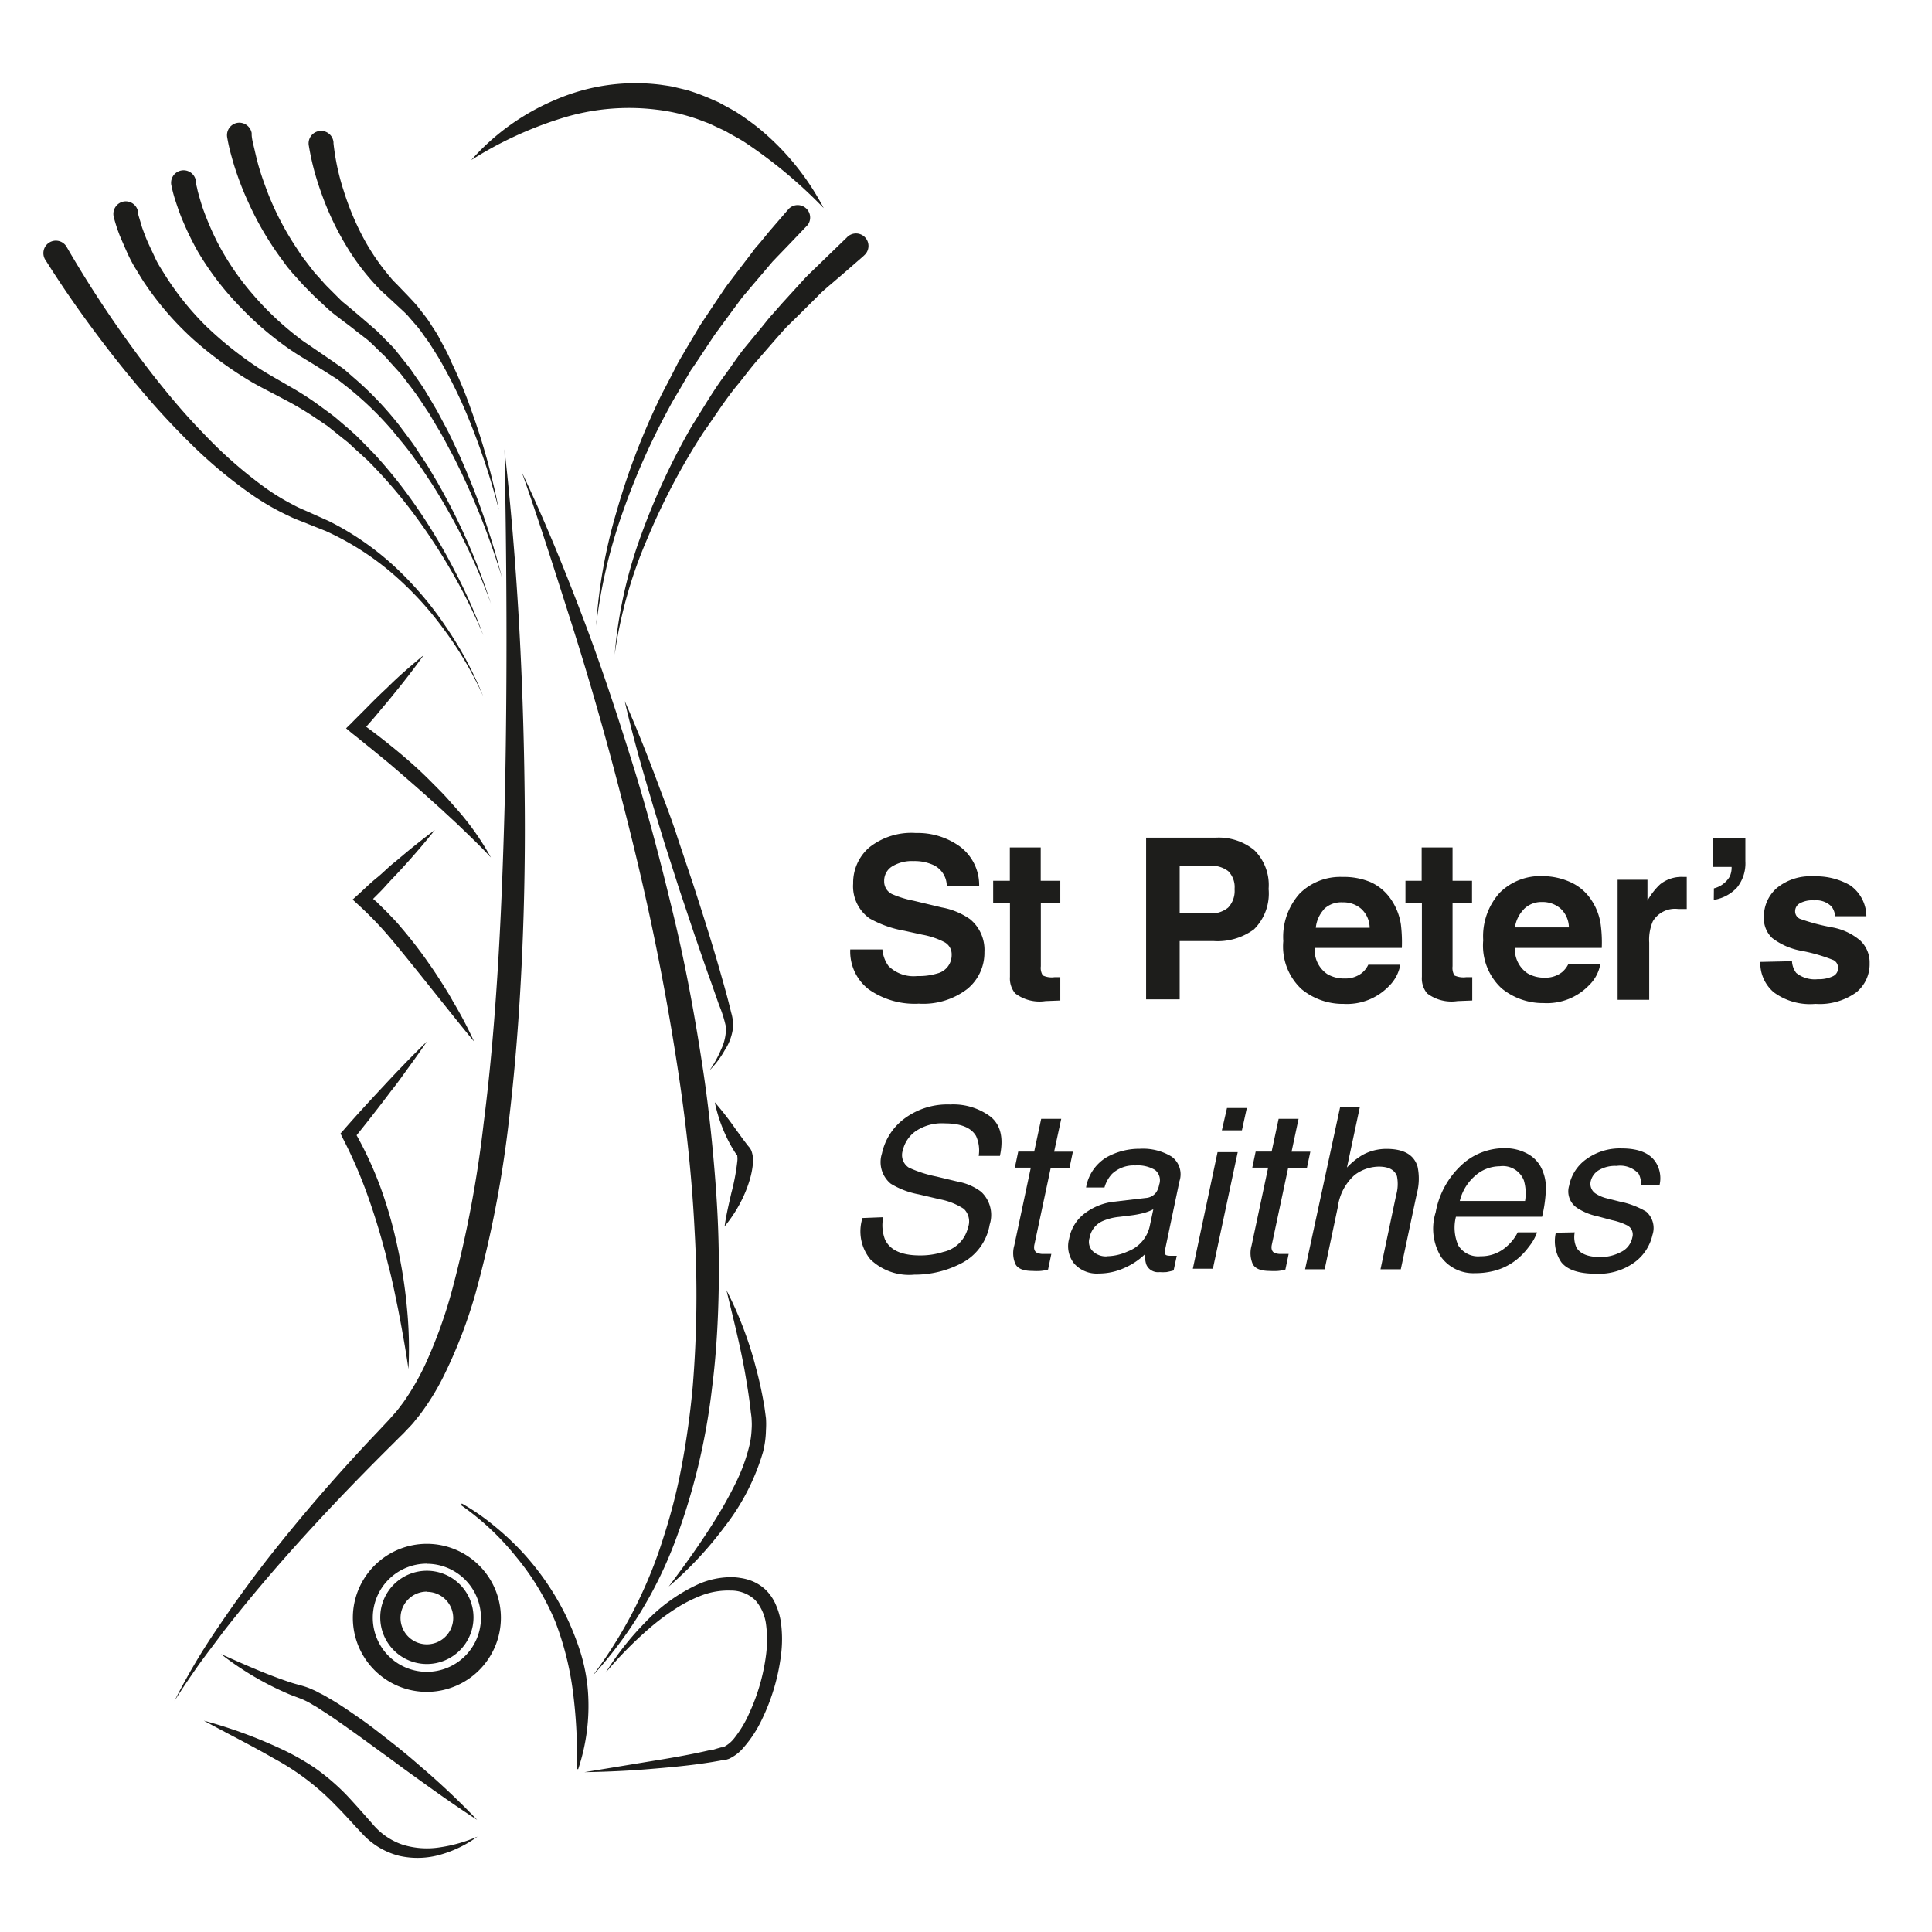 <svg id="Layer_1" data-name="Layer 1" xmlns="http://www.w3.org/2000/svg" viewBox="0 0 165.74 165.74"><defs><style>.cls-1{fill:#fff;}.cls-2{fill:#1d1d1b;}</style></defs><rect class="cls-1" width="165.74" height="165.74"/><path class="cls-2" d="M406.66,574.58a6.35,6.35,0,1,1,6.35-6.35A6.36,6.36,0,0,1,406.66,574.58Zm0-11a4.64,4.64,0,1,0,4.64,4.64A4.65,4.65,0,0,0,406.66,563.59Z" transform="translate(-370.04 -429.44)"/><path class="cls-2" d="M406.66,572.19a4,4,0,1,1,4-4A4,4,0,0,1,406.66,572.19Zm0-6.21a2.26,2.26,0,1,0,2.26,2.25A2.25,2.25,0,0,0,406.66,566Z" transform="translate(-370.04 -429.44)"/><path class="cls-2" d="M385,575.37a54.72,54.72,0,0,1,3.7-6.26c1.35-2,2.79-4,4.27-5.9,3-3.82,6.18-7.49,9.53-11l.62-.66.31-.33.28-.32c.19-.21.38-.42.55-.65s.35-.45.51-.69a21.71,21.71,0,0,0,1.72-3,40.88,40.88,0,0,0,2.39-6.66,99.18,99.18,0,0,0,2.65-14.09c.61-4.76,1-9.56,1.28-14.37s.44-9.63.56-14.45c.19-9.65.14-19.31-.05-29,1.08,9.62,1.6,19.31,1.72,29,.07,4.85,0,9.7-.22,14.55s-.59,9.69-1.18,14.53a97.31,97.31,0,0,1-2.82,14.37,42,42,0,0,1-2.66,6.93,21,21,0,0,1-1.95,3.23c-.18.26-.4.5-.59.75s-.42.48-.65.72l-.33.35-.32.31-.64.64c-3.42,3.39-6.75,6.88-9.91,10.51q-2.37,2.73-4.6,5.58c-.73,1-1.46,1.92-2.16,2.91S385.66,574.33,385,575.37Z" transform="translate(-370.04 -429.44)"/><path class="cls-2" d="M414.8,469.94c1.93,4.05,3.62,8.22,5.22,12.42s3,8.47,4.34,12.77,2.46,8.66,3.51,13.05,1.85,8.82,2.52,13.29c.33,2.23.59,4.47.8,6.72s.38,4.51.46,6.77.08,4.53,0,6.79-.24,4.53-.53,6.78a55.66,55.66,0,0,1-3.19,13.2,35.54,35.54,0,0,1-7.06,11.48,38.94,38.94,0,0,0,6.07-11.83,49.11,49.11,0,0,0,1.63-6.45c.4-2.17.7-4.37.9-6.58a96.78,96.78,0,0,0,.16-13.3c-.22-4.44-.69-8.87-1.35-13.28s-1.45-8.79-2.38-13.16-2-8.7-3.14-13S420.37,487,419,482.7,416.3,474.17,414.8,469.94Z" transform="translate(-370.04 -429.44)"/><path class="cls-2" d="M411.5,489.19a30.73,30.73,0,0,0-3.38-5.76,28.3,28.3,0,0,0-4.52-4.88A24,24,0,0,0,398,475l-1.53-.61c-.52-.22-1.08-.4-1.59-.66a21.35,21.35,0,0,1-3-1.69,39.62,39.62,0,0,1-5.26-4.32,67.76,67.76,0,0,1-4.63-5c-1.46-1.72-2.85-3.5-4.19-5.32s-2.61-3.67-3.83-5.61a1.07,1.07,0,1,1,1.81-1.13v0l0,0a97.2,97.2,0,0,0,7.42,11c1.37,1.74,2.8,3.44,4.33,5a37.85,37.85,0,0,0,4.93,4.38,19.19,19.19,0,0,0,2.78,1.73c.48.27,1,.46,1.49.69l1.56.7a24.48,24.48,0,0,1,5.58,3.86,29.28,29.28,0,0,1,4.38,5.12A31.48,31.48,0,0,1,411.5,489.19Z" transform="translate(-370.04 -429.44)"/><path class="cls-2" d="M411.5,483.94a46.43,46.43,0,0,0-2.69-5.43,49.94,49.94,0,0,0-3.32-5.05,41.74,41.74,0,0,0-3.94-4.55l-1.1-1-.55-.51-.58-.46-1.17-.94-1.23-.83a26.33,26.33,0,0,0-2.56-1.5c-.88-.48-1.83-.94-2.72-1.45a32.48,32.48,0,0,1-5-3.65,26.2,26.2,0,0,1-4.12-4.73c-.3-.43-.56-.89-.84-1.34s-.52-.92-.74-1.41-.44-1-.64-1.47c-.09-.25-.19-.5-.27-.76s-.16-.51-.24-.84a1.08,1.08,0,0,1,.8-1.28,1.07,1.07,0,0,1,1.28.81v.07c0,.17.09.42.15.63s.14.45.2.68c.16.44.32.89.52,1.33s.41.87.61,1.31.46.85.72,1.26a24.68,24.68,0,0,0,3.64,4.58,31.71,31.71,0,0,0,4.63,3.68c.84.53,1.7,1,2.58,1.52a25.09,25.09,0,0,1,2.6,1.68c.42.31.84.61,1.24.92l1.17,1,.57.51c.19.17.37.36.55.54l1.08,1.1a41.52,41.52,0,0,1,3.79,4.79,47,47,0,0,1,3.12,5.24A45,45,0,0,1,411.5,483.94Z" transform="translate(-370.04 -429.44)"/><path class="cls-2" d="M422.77,485.59A39.4,39.4,0,0,1,425,475.45a59,59,0,0,1,4.4-9.48c.94-1.47,1.81-3,2.86-4.4.51-.7,1-1.44,1.53-2.13l1.65-2c.28-.34.54-.69.83-1l.88-1,1.77-1.94c.29-.33.61-.63.93-.94l.94-.91,1.89-1.83a1.07,1.07,0,1,1,1.49,1.53l0,0-.05.05-1.93,1.68-1,.85c-.32.28-.65.55-.94.86l-1.82,1.81-.92.9c-.29.31-.57.64-.85.95L435,460.36c-.57.65-1.07,1.34-1.61,2-1.1,1.31-2,2.76-3,4.16a57.4,57.4,0,0,0-4.81,9.11A38.53,38.53,0,0,0,422.77,485.59Z" transform="translate(-370.04 -429.44)"/><path class="cls-2" d="M410.47,443.17a19.93,19.93,0,0,1,7.24-5.18,17.29,17.29,0,0,1,9-1.28c.39.06.77.1,1.15.19l1.13.27a18.41,18.41,0,0,1,2.18.82l.53.23.51.28c.33.18.67.36,1,.56a22.39,22.39,0,0,1,1.86,1.33,22.08,22.08,0,0,1,5.63,6.9,40.82,40.82,0,0,0-6.61-5.54c-.58-.4-1.21-.7-1.81-1.06l-.94-.44-.47-.22-.48-.18a16.16,16.16,0,0,0-4-1,19.37,19.37,0,0,0-8.19.74A32.41,32.41,0,0,0,410.47,443.17Z" transform="translate(-370.04 -429.44)"/><path class="cls-2" d="M422,572.93a24.78,24.78,0,0,1,3.4-4.32,14.65,14.65,0,0,1,4.55-3.27,7,7,0,0,1,2.87-.6,4.65,4.65,0,0,1,.75.07,4.19,4.19,0,0,1,.76.18,3.74,3.74,0,0,1,1.39.83,4,4,0,0,1,.89,1.32,5.92,5.92,0,0,1,.42,1.46,10.85,10.85,0,0,1,0,2.9,17.6,17.6,0,0,1-1.61,5.41,10.34,10.34,0,0,1-1.57,2.42,3.6,3.6,0,0,1-1.29,1l-.22.07-.17,0-.35.08-.69.12c-1.83.3-3.65.46-5.47.61s-3.65.23-5.48.26l5.4-.89c1.8-.29,3.6-.59,5.36-1,.22,0,.44-.09.65-.15l.32-.09.15,0,.1-.05a2.7,2.7,0,0,0,.85-.71,9.81,9.81,0,0,0,1.32-2.2,17.09,17.09,0,0,0,1.43-5,10,10,0,0,0,0-2.56,3.9,3.9,0,0,0-.93-2.11,3,3,0,0,0-2.09-.82,6.44,6.44,0,0,0-2.47.4,11.91,11.91,0,0,0-2.33,1.19,19.73,19.73,0,0,0-2.15,1.61A34.15,34.15,0,0,0,422,572.93Z" transform="translate(-370.04 -429.44)"/><path class="cls-2" d="M389,571.34c2,.89,4,1.79,6.06,2.46.52.17,1,.25,1.6.5l.41.18.38.2a7.83,7.83,0,0,1,.75.41c1,.56,1.88,1.19,2.79,1.82s1.77,1.32,2.64,2,1.71,1.38,2.54,2.11a64.26,64.26,0,0,1,4.8,4.54c-1.86-1.2-3.64-2.47-5.42-3.76-.89-.63-1.76-1.29-2.65-1.93s-1.76-1.29-2.65-1.92-1.77-1.26-2.68-1.83a6.92,6.92,0,0,0-.68-.42,5.58,5.58,0,0,0-.67-.37c-.4-.2-1-.38-1.5-.6A26.08,26.08,0,0,1,389,571.34Z" transform="translate(-370.04 -429.44)"/><path class="cls-2" d="M409.66,558.42a18.9,18.9,0,0,1,2.73,1.88,23.77,23.77,0,0,1,2.44,2.27,23.1,23.1,0,0,1,3.78,5.52,23.55,23.55,0,0,1,1.24,3.14,15.15,15.15,0,0,1,.63,3.34,17.12,17.12,0,0,1-.84,6.64l-.12,0a42,42,0,0,0-.31-6.48,26,26,0,0,0-1.54-6.19,21.78,21.78,0,0,0-3.33-5.52,22.87,22.87,0,0,0-4.75-4.46Z" transform="translate(-370.04 -429.44)"/><path class="cls-2" d="M405.08,546.88c-.25-1.73-.56-3.44-.89-5.14-.18-.85-.34-1.7-.54-2.55-.09-.42-.2-.84-.31-1.26s-.19-.84-.31-1.25q-.66-2.5-1.54-4.93a40.07,40.07,0,0,0-2.06-4.7l-.18-.37.25-.28c1.14-1.31,2.32-2.59,3.51-3.86.59-.64,1.19-1.27,1.8-1.9s1.22-1.24,1.85-1.85c-.49.73-1,1.44-1.51,2.14s-1,1.41-1.56,2.1q-1.57,2.09-3.21,4.11l.06-.65a31.64,31.64,0,0,1,2.25,4.83,37.81,37.81,0,0,1,1.45,5.09,41.94,41.94,0,0,1,.81,5.22A35.38,35.38,0,0,1,405.08,546.88Z" transform="translate(-370.04 -429.44)"/><path class="cls-2" d="M410.71,518.79c-.83-1-1.63-2-2.43-3l-2.4-3c-.81-1-1.61-2-2.46-3a30.8,30.8,0,0,0-2.63-2.72l-.5-.46.47-.42c.53-.48,1.05-1,1.6-1.44s1.07-1,1.62-1.41c1.09-.93,2.21-1.84,3.37-2.7q-1.35,1.69-2.81,3.28c-.48.53-1,1.05-1.46,1.57s-1,1-1.5,1.55l0-.88.77.65.71.7c.24.23.46.47.69.71s.45.48.66.74a37.71,37.71,0,0,1,2.4,3.1c.38.53.74,1.08,1.09,1.63s.7,1.1,1,1.66A34.45,34.45,0,0,1,410.71,518.79Z" transform="translate(-370.04 -429.44)"/><path class="cls-2" d="M412.15,503c-.92-1-1.89-1.91-2.85-2.84l-1.47-1.36-1.48-1.33c-1-.88-2-1.75-3-2.6l-1.55-1.27c-.52-.41-1-.82-1.56-1.25l-.51-.43.44-.43c.5-.51,1-1,1.5-1.51s1-1,1.53-1.49c1-1,2.09-1.94,3.19-2.85q-1.25,1.74-2.61,3.39c-.44.56-.91,1.09-1.36,1.64s-.93,1.07-1.4,1.61l-.08-.86c1.11.78,2.18,1.62,3.22,2.48s2.05,1.77,3,2.74c.48.48,1,1,1.41,1.47s.9,1,1.33,1.54A22.29,22.29,0,0,1,412.15,503Z" transform="translate(-370.04 -429.44)"/><path class="cls-2" d="M427.41,565.54c1.42-1.89,2.78-3.78,4-5.75a34.3,34.3,0,0,0,1.68-3,15.43,15.43,0,0,0,1.19-3.15,7.37,7.37,0,0,0,.24-1.6,5.21,5.21,0,0,0,0-.79c0-.29-.07-.58-.09-.86-.13-1.15-.32-2.29-.52-3.43-.42-2.29-1-4.56-1.55-6.84a32.28,32.28,0,0,1,2.52,6.62,34.19,34.19,0,0,1,.75,3.48l.12.89a7.71,7.71,0,0,1,0,1,8.35,8.35,0,0,1-.25,1.88,19.12,19.12,0,0,1-3.29,6.41A31.3,31.3,0,0,1,427.41,565.54Z" transform="translate(-370.04 -429.44)"/><path class="cls-2" d="M432.2,534.65c.14-1,.37-1.94.58-2.87a18.4,18.4,0,0,0,.51-2.7,1.69,1.69,0,0,0,0-.45s0,0,0,0,0,0,0-.06l-.06-.08a3.39,3.39,0,0,1-.23-.34,11.31,11.31,0,0,1-.71-1.33,13,13,0,0,1-.93-2.82,27.31,27.31,0,0,1,1.8,2.32c.29.39.56.78.84,1.14.07.09.13.18.2.26l.05.06.07.08a1.4,1.4,0,0,1,.18.3,2.5,2.5,0,0,1,.14,1,7.22,7.22,0,0,1-.3,1.55,10.82,10.82,0,0,1-.54,1.41A11.82,11.82,0,0,1,432.2,534.65Z" transform="translate(-370.04 -429.44)"/><path class="cls-2" d="M430.91,521.26a9.53,9.53,0,0,0,1-1.81,4.24,4.24,0,0,0,.41-1.9,10.94,10.94,0,0,0-.6-1.91l-.7-2c-.48-1.31-.92-2.64-1.38-3.95l-1.34-4-1.28-4c-.4-1.34-.83-2.67-1.21-4-.8-2.68-1.55-5.37-2.18-8.11,1.14,2.57,2.15,5.17,3.12,7.79.5,1.31,1,2.63,1.42,3.95l1.34,4c.86,2.66,1.71,5.32,2.46,8,.19.67.38,1.34.55,2l.25,1a4.3,4.3,0,0,1,.17,1.11,4.46,4.46,0,0,1-.72,2.09A7.83,7.83,0,0,1,430.91,521.26Z" transform="translate(-370.04 -429.44)"/><path class="cls-2" d="M421.18,483.13a44.71,44.71,0,0,1,1.75-9.79,60.74,60.74,0,0,1,3.53-9.36c.35-.76.76-1.49,1.14-2.24l.57-1.11c.2-.37.42-.72.63-1.09l1.28-2.16,1.39-2.09.71-1.05c.23-.35.5-.67.74-1l1.53-2,.38-.51.41-.47.82-1,1.65-1.91a1.07,1.07,0,0,1,1.62,1.39l0,0-.05.05-1.69,1.77-.85.88-.43.45-.39.46-1.59,1.87c-.26.32-.54.62-.78.95l-.74,1-1.47,2-1.36,2.05c-.22.34-.46.68-.68,1l-.62,1.06c-.4.71-.85,1.4-1.23,2.13a60.49,60.49,0,0,0-4,9A44.76,44.76,0,0,0,421.18,483.13Z" transform="translate(-370.04 -429.44)"/><path class="cls-2" d="M412.15,481.21a52.3,52.3,0,0,0-5-10.17l-.78-1.18c-.26-.39-.55-.77-.82-1.15-.54-.78-1.16-1.48-1.75-2.22a28.4,28.4,0,0,0-4-3.87l-.55-.43-.27-.21-.3-.19-1.17-.74c-.78-.5-1.66-1-2.45-1.53a27.21,27.21,0,0,1-4.45-3.79A24.75,24.75,0,0,1,387,451a25.33,25.33,0,0,1-1.3-2.67c-.2-.46-.36-.93-.52-1.4-.08-.24-.16-.48-.23-.73s-.13-.48-.19-.78a1.07,1.07,0,1,1,2.09-.42v.07c0,.17.08.4.12.61s.11.43.17.65c.12.42.25.86.41,1.28a25.12,25.12,0,0,0,1.08,2.5,22.86,22.86,0,0,0,3.07,4.55,25.79,25.79,0,0,0,4,3.78c.36.29.76.53,1.14.8l1.17.8,1.2.83.3.21.28.24.55.48a28.74,28.74,0,0,1,4,4.19c.56.77,1.17,1.52,1.67,2.34.26.4.54.79.79,1.2l.73,1.23A53.26,53.26,0,0,1,412.15,481.21Z" transform="translate(-370.04 -429.44)"/><path class="cls-2" d="M413.1,479a63,63,0,0,0-4.17-10.41c-.45-.82-.86-1.66-1.35-2.45l-.71-1.2-.77-1.16-.39-.57-.42-.56-.84-1.1-.91-1c-.15-.17-.3-.35-.46-.52l-.49-.47c-.33-.32-.65-.65-1-.95l-1.07-.83c-.34-.28-.74-.57-1.12-.86l-.58-.44-.28-.22-.27-.23-1.08-1c-.35-.33-.68-.68-1-1s-.64-.72-1-1.09l-.46-.55c-.15-.19-.29-.39-.43-.58a26.71,26.71,0,0,1-2.95-5,25.43,25.43,0,0,1-1.07-2.71c-.16-.46-.29-.93-.42-1.4a14.71,14.71,0,0,1-.33-1.48,1.07,1.07,0,0,1,.86-1.24,1.08,1.08,0,0,1,1.24.87v.09c0,.38.13.84.23,1.27s.2.87.32,1.31c.24.87.55,1.72.87,2.56a25.05,25.05,0,0,0,2.54,4.8c.13.19.24.39.38.57l.41.54c.28.36.54.73.85,1.06s.6.69.91,1l1,1,.24.24.27.22.52.43,1.07.91,1.1.95c.35.33.67.69,1,1l.5.52.45.56.89,1.12.81,1.17.4.59c.13.2.24.41.37.61l.72,1.22c.23.41.45.83.67,1.25.46.82.84,1.69,1.25,2.54A63.2,63.2,0,0,1,413.1,479Z" transform="translate(-370.04 -429.44)"/><path class="cls-2" d="M412.84,473.18a60.85,60.85,0,0,0-2.82-8.36,39.9,39.9,0,0,0-1.93-3.94c-.34-.65-.74-1.25-1.13-1.87-.19-.31-.42-.59-.62-.88s-.42-.59-.66-.85l-.7-.81c-.25-.26-.52-.49-.77-.73l-.81-.75c-.28-.27-.58-.51-.84-.79a20,20,0,0,1-2.79-3.63,24.52,24.52,0,0,1-2-4.12c-.27-.72-.51-1.44-.72-2.18a21.61,21.61,0,0,1-.51-2.3,1.07,1.07,0,1,1,2.11-.33v.1a20.69,20.69,0,0,0,.33,2.05c.15.69.33,1.37.54,2a23.36,23.36,0,0,0,1.63,3.94,19.07,19.07,0,0,0,2.39,3.51c.22.29.49.52.73.78l.77.8c.26.28.53.56.78.85l.7.9c.24.3.43.62.64.94s.42.63.6,1c.36.66.73,1.31,1,2a38,38,0,0,1,1.71,4.12A57.81,57.81,0,0,1,412.84,473.18Z" transform="translate(-370.04 -429.44)"/><path class="cls-2" d="M411,587a10,10,0,0,1-3.12,1.53,7.1,7.1,0,0,1-3.58.12,6.41,6.41,0,0,1-3.16-1.88c-.79-.83-1.54-1.69-2.33-2.48a21.44,21.44,0,0,0-5.28-4c-1.95-1.13-4-2.14-6-3.24a40.7,40.7,0,0,1,6.47,2.35,20.92,20.92,0,0,1,3.06,1.71,19,19,0,0,1,2.68,2.29c.8.85,1.55,1.71,2.3,2.56a5.75,5.75,0,0,0,2.54,1.73,7.06,7.06,0,0,0,3.18.23A12.75,12.75,0,0,0,411,587Z" transform="translate(-370.04 -429.44)"/><path class="cls-2" d="M445.74,510.89a2.79,2.79,0,0,0,.53,1.43,3.07,3.07,0,0,0,2.47.85,5.35,5.35,0,0,0,1.7-.22,1.62,1.62,0,0,0,1.24-1.61,1.18,1.18,0,0,0-.61-1.07,6.75,6.75,0,0,0-1.93-.65l-1.5-.33a9.31,9.31,0,0,1-3-1.06,3.38,3.38,0,0,1-1.41-3,4,4,0,0,1,1.38-3.09,5.8,5.8,0,0,1,4-1.24,6.17,6.17,0,0,1,3.79,1.17,4.13,4.13,0,0,1,1.64,3.37h-2.78a2,2,0,0,0-1.12-1.78,3.89,3.89,0,0,0-1.73-.35,3.24,3.24,0,0,0-1.84.46,1.44,1.44,0,0,0-.68,1.26,1.2,1.2,0,0,0,.67,1.11,8.78,8.78,0,0,0,1.85.57l2.43.58a6.12,6.12,0,0,1,2.41,1,3.4,3.4,0,0,1,1.24,2.83,4,4,0,0,1-1.47,3.16,6.21,6.21,0,0,1-4.16,1.26,6.82,6.82,0,0,1-4.31-1.24,4.1,4.1,0,0,1-1.57-3.41Z" transform="translate(-370.04 -429.44)"/><path class="cls-2" d="M455.24,506.92V505h1.43v-2.86h2.65V505H461v1.91h-1.67v5.42a1.19,1.19,0,0,0,.17.79,1.77,1.77,0,0,0,1,.15H461v2l-1.27.05a3.45,3.45,0,0,1-2.6-.66,2,2,0,0,1-.45-1.42v-6.32Z" transform="translate(-370.04 -429.44)"/><path class="cls-2" d="M477.61,509.17a5.27,5.27,0,0,1-3.48,1h-2.89v5h-2.88V501.3h6a4.81,4.81,0,0,1,3.28,1.07,4.2,4.2,0,0,1,1.23,3.33A4.32,4.32,0,0,1,477.61,509.17Zm-2.21-5a2.35,2.35,0,0,0-1.55-.46h-2.61v4.09h2.61a2.26,2.26,0,0,0,1.55-.5,2.08,2.08,0,0,0,.55-1.59A1.93,1.93,0,0,0,475.4,504.17Z" transform="translate(-370.04 -429.44)"/><path class="cls-2" d="M487.63,505.12a4.23,4.23,0,0,1,1.77,1.52,5.14,5.14,0,0,1,.82,2.12,12.77,12.77,0,0,1,.08,2h-7.47A2.48,2.48,0,0,0,483.9,513a2.81,2.81,0,0,0,1.48.38,2.29,2.29,0,0,0,1.49-.47,2,2,0,0,0,.55-.71h2.75a3.44,3.44,0,0,1-1,1.86,5,5,0,0,1-3.86,1.5,5.57,5.57,0,0,1-3.62-1.27,5,5,0,0,1-1.56-4.11,5.58,5.58,0,0,1,1.41-4.09,4.94,4.94,0,0,1,3.67-1.42A5.91,5.91,0,0,1,487.63,505.12Zm-4,2.32a2.73,2.73,0,0,0-.71,1.59h4.62a2.24,2.24,0,0,0-.72-1.62,2.32,2.32,0,0,0-1.59-.56A2.13,2.13,0,0,0,483.61,507.44Z" transform="translate(-370.04 -429.44)"/><path class="cls-2" d="M490.61,506.92V505H492v-2.86h2.65V505h1.67v1.91h-1.67v5.42a1.28,1.28,0,0,0,.16.79,1.84,1.84,0,0,0,1,.15h.53v2l-1.27.05a3.45,3.45,0,0,1-2.6-.66,2,2,0,0,1-.45-1.42v-6.32Z" transform="translate(-370.04 -429.44)"/><path class="cls-2" d="M504.77,505.12a4.2,4.2,0,0,1,1.78,1.52,5,5,0,0,1,.81,2.12,11.49,11.49,0,0,1,.09,2H500a2.48,2.48,0,0,0,1.07,2.17,2.78,2.78,0,0,0,1.48.38,2.29,2.29,0,0,0,1.49-.47,2.16,2.16,0,0,0,.55-.71h2.74a3.35,3.35,0,0,1-1,1.86,5,5,0,0,1-3.86,1.5,5.57,5.57,0,0,1-3.62-1.27,5,5,0,0,1-1.57-4.11,5.58,5.58,0,0,1,1.42-4.09,4.93,4.93,0,0,1,3.67-1.42A5.83,5.83,0,0,1,504.77,505.12Zm-4,2.32A2.8,2.8,0,0,0,500,509h4.63a2.24,2.24,0,0,0-.72-1.62,2.36,2.36,0,0,0-1.59-.56A2.13,2.13,0,0,0,500.76,507.44Z" transform="translate(-370.04 -429.44)"/><path class="cls-2" d="M514.51,504.67l.23,0v2.75l-.45,0H514a2.21,2.21,0,0,0-2.17,1.06,4,4,0,0,0-.31,1.82v4.91h-2.71V504.91h2.56v1.79a5.78,5.78,0,0,1,1.09-1.4,2.94,2.94,0,0,1,2-.63Z" transform="translate(-370.04 -429.44)"/><path class="cls-2" d="M517.07,505.65a2.17,2.17,0,0,0,1.35-1,1.81,1.81,0,0,0,.17-.84H517v-2.48h2.77v2a3.31,3.31,0,0,1-.71,2.24,3.45,3.45,0,0,1-2,1.07Z" transform="translate(-370.04 -429.44)"/><path class="cls-2" d="M523.77,511.9a1.81,1.81,0,0,0,.36,1,2.52,2.52,0,0,0,1.86.54,2.77,2.77,0,0,0,1.26-.24.75.75,0,0,0,.47-.71.73.73,0,0,0-.38-.68,14.66,14.66,0,0,0-2.8-.81,5.78,5.78,0,0,1-2.47-1.09,2.32,2.32,0,0,1-.71-1.84,3.23,3.23,0,0,1,1.11-2.45,4.52,4.52,0,0,1,3.15-1,5.82,5.82,0,0,1,3.14.77,3.27,3.27,0,0,1,1.39,2.65h-2.68a1.6,1.6,0,0,0-.3-.82,1.85,1.85,0,0,0-1.51-.54,2.21,2.21,0,0,0-1.25.27.77.77,0,0,0-.37.64.7.7,0,0,0,.4.67,17.3,17.3,0,0,0,2.8.74,5.08,5.08,0,0,1,2.4,1.14,2.59,2.59,0,0,1,.79,1.93,3.12,3.12,0,0,1-1.13,2.49,5.38,5.38,0,0,1-3.52,1,5.24,5.24,0,0,1-3.58-1,3.3,3.3,0,0,1-1.15-2.6Z" transform="translate(-370.04 -429.44)"/><path class="cls-2" d="M445.81,533.86a3.42,3.42,0,0,0,.15,1.91c.43.92,1.43,1.37,3,1.37a6.41,6.41,0,0,0,2-.3,2.8,2.8,0,0,0,2.12-2.09,1.5,1.5,0,0,0-.36-1.61,5.78,5.78,0,0,0-2.07-.82l-1.79-.42a7.07,7.07,0,0,1-2.4-.91,2.4,2.4,0,0,1-.76-2.6,5.05,5.05,0,0,1,1.94-3,6.18,6.18,0,0,1,3.91-1.2,5.34,5.34,0,0,1,3.47,1.05c.86.7,1.13,1.82.8,3.36H454a3,3,0,0,0-.23-1.71c-.42-.72-1.32-1.08-2.69-1.08a4,4,0,0,0-2.53.7,2.78,2.78,0,0,0-1.06,1.61,1.28,1.28,0,0,0,.52,1.49,10.72,10.72,0,0,0,2.36.76l1.84.44a4.69,4.69,0,0,1,2,.87,2.72,2.72,0,0,1,.73,2.82,4.58,4.58,0,0,1-2.38,3.29,8.64,8.64,0,0,1-4.09,1,4.79,4.79,0,0,1-3.76-1.31,3.79,3.79,0,0,1-.68-3.55Z" transform="translate(-370.04 -429.44)"/><path class="cls-2" d="M459.36,525.42h1.72l-.61,2.82h1.61l-.29,1.38h-1.61l-1.4,6.58c-.08.35,0,.59.21.71a1.35,1.35,0,0,0,.64.1h.26l.34,0-.28,1.34a3.44,3.44,0,0,1-.64.12,5.12,5.12,0,0,1-.69,0c-.79,0-1.29-.2-1.48-.61a2.38,2.38,0,0,1-.09-1.57l1.42-6.68H457.1l.29-1.38h1.37Z" transform="translate(-370.04 -429.44)"/><path class="cls-2" d="M468.34,532.21a1.19,1.19,0,0,0,.89-.49,1.73,1.73,0,0,0,.25-.65,1.13,1.13,0,0,0-.35-1.26,2.91,2.91,0,0,0-1.69-.39,2.72,2.72,0,0,0-2,.72,2.81,2.81,0,0,0-.65,1.17h-1.58a3.75,3.75,0,0,1,1.76-2.59,5.76,5.76,0,0,1,2.85-.73,4.72,4.72,0,0,1,2.74.68,1.88,1.88,0,0,1,.66,2.11L470,536.59a.65.65,0,0,0,0,.42c0,.11.19.16.42.16h.26l.31,0-.27,1.26c-.28.07-.48.12-.63.14a4.24,4.24,0,0,1-.57,0,1.09,1.09,0,0,1-1.13-.62,2,2,0,0,1-.1-.94,6,6,0,0,1-1.74,1.18,5.3,5.3,0,0,1-2.24.5,2.6,2.6,0,0,1-2.12-.85,2.38,2.38,0,0,1-.43-2.14,3.47,3.47,0,0,1,1.34-2.17,5.08,5.08,0,0,1,2.5-1Zm-3.37,5a4.42,4.42,0,0,0,1.83-.42,3,3,0,0,0,1.89-2.25l.29-1.36a4,4,0,0,1-.87.33,7.94,7.94,0,0,1-1,.19l-1.05.13a4.69,4.69,0,0,0-1.47.38,1.94,1.94,0,0,0-1.08,1.42,1.12,1.12,0,0,0,.28,1.15A1.62,1.62,0,0,0,465,537.22Z" transform="translate(-370.04 -429.44)"/><path class="cls-2" d="M474.49,528.28h1.73l-2.13,10h-1.72Zm.81-3.79H477l-.42,1.92h-1.72Z" transform="translate(-370.04 -429.44)"/><path class="cls-2" d="M479.73,525.42h1.71l-.6,2.82h1.61l-.29,1.38h-1.61l-1.4,6.58c-.08.35,0,.59.2.71a1.38,1.38,0,0,0,.64.1h.27l.33,0-.28,1.34a3.5,3.5,0,0,1-.63.12,5.18,5.18,0,0,1-.7,0c-.79,0-1.28-.2-1.48-.61a2.38,2.38,0,0,1-.09-1.57l1.42-6.68h-1.36l.29-1.38h1.37Z" transform="translate(-370.04 -429.44)"/><path class="cls-2" d="M485,524.44h1.69l-1.1,5.16a6.22,6.22,0,0,1,1.32-1.07A4.21,4.21,0,0,1,489,528c1.47,0,2.35.51,2.65,1.53a5,5,0,0,1-.07,2.33l-1.37,6.47h-1.74l1.34-6.36a3.44,3.44,0,0,0,.07-1.63c-.2-.55-.72-.82-1.56-.82a3.51,3.51,0,0,0-2.07.72,4.42,4.42,0,0,0-1.44,2.74l-1.13,5.35H482Z" transform="translate(-370.04 -429.44)"/><path class="cls-2" d="M502.35,529.82a3.84,3.84,0,0,1,.3,1.78,11.73,11.73,0,0,1-.32,2.22h-7.39a3.81,3.81,0,0,0,.2,2.46,2,2,0,0,0,1.91.93,3.27,3.27,0,0,0,2.29-.88,3.9,3.9,0,0,0,.9-1.17h1.66a4.16,4.16,0,0,1-.7,1.23,5.76,5.76,0,0,1-1.07,1.12,5.16,5.16,0,0,1-2.12,1,6.4,6.4,0,0,1-1.43.15,3.41,3.41,0,0,1-2.9-1.37,4.64,4.64,0,0,1-.48-3.84,7.3,7.3,0,0,1,2.15-4,5.38,5.38,0,0,1,3.77-1.51,4,4,0,0,1,2,.5A2.79,2.79,0,0,1,502.35,529.82Zm-1.48,2.65a4,4,0,0,0-.1-1.76,1.94,1.94,0,0,0-2.07-1.22,3.2,3.2,0,0,0-2.14.84,4.14,4.14,0,0,0-1.29,2.14Z" transform="translate(-370.04 -429.44)"/><path class="cls-2" d="M505.13,535.16a2.15,2.15,0,0,0,.15,1.3c.31.54,1,.82,2.05.82a3.7,3.7,0,0,0,1.74-.42,1.76,1.76,0,0,0,1-1.26.88.88,0,0,0-.37-1,5.25,5.25,0,0,0-1.35-.48l-1.27-.34a5.09,5.09,0,0,1-1.75-.72,1.7,1.7,0,0,1-.68-1.9,3.65,3.65,0,0,1,1.52-2.31,4.88,4.88,0,0,1,3-.89c1.52,0,2.52.45,3,1.34a2.56,2.56,0,0,1,.23,1.83h-1.6a1.69,1.69,0,0,0-.19-1,2.14,2.14,0,0,0-1.89-.67,2.75,2.75,0,0,0-1.53.37,1.51,1.51,0,0,0-.7,1,1,1,0,0,0,.43,1,3.12,3.12,0,0,0,1,.42l1.07.27a7.18,7.18,0,0,1,2.27.86,1.87,1.87,0,0,1,.54,2,4,4,0,0,1-1.51,2.33,5.19,5.19,0,0,1-3.32,1c-1.5,0-2.49-.34-3-1a3.22,3.22,0,0,1-.46-2.52Z" transform="translate(-370.04 -429.44)"/></svg>